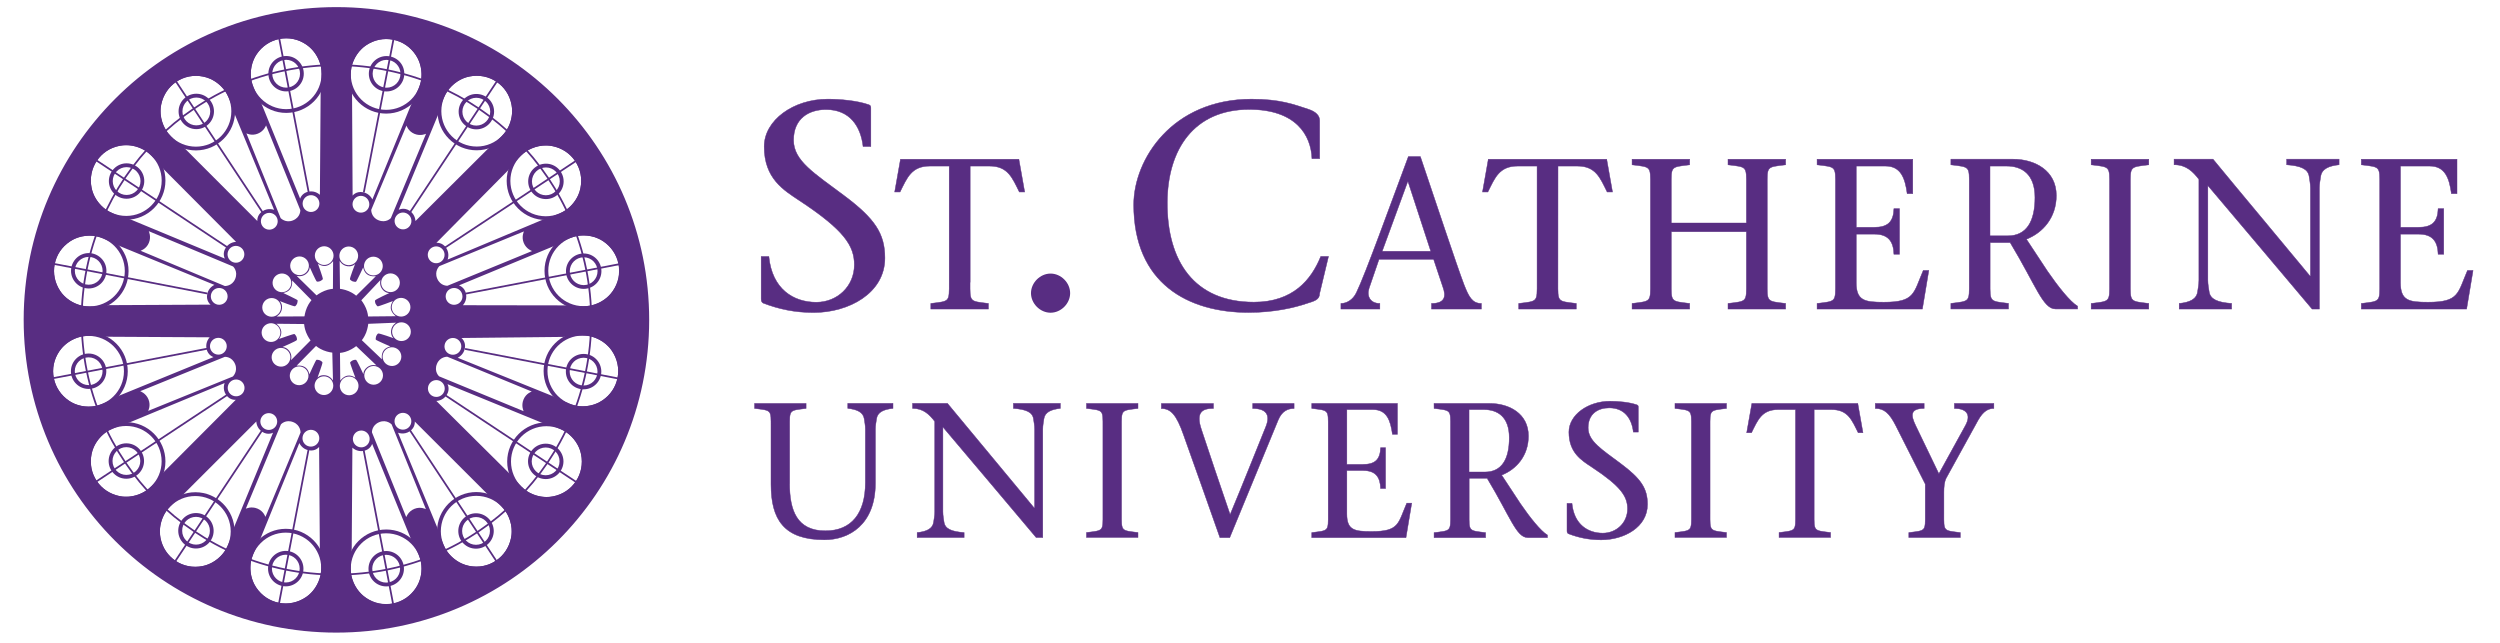<svg width="933" height="240" viewBox="0 0 933 240" fill="none" xmlns="http://www.w3.org/2000/svg">
<g clip-path="url(#clip0_207_217)">
<path d="M322.11 54.733C321.239 47.044 317.055 40.885 308.262 40.885C301.89 40.885 296.156 44.177 296.156 52.312C296.156 60 303.844 64.63 314.846 72.871C326.506 81.558 330.244 87.165 330.244 96.297C330.244 109.381 316.821 116.644 303.632 116.644C296.602 116.644 290.549 115.327 284.835 113.119C284.389 112.906 284.071 112.46 284.071 111.589V95.745H286.938C288.149 107.958 296.177 112.8 304.651 112.8C312.467 112.8 318.839 106.853 318.839 98.825C318.839 91.667 314.995 85.848 298.492 74.952C292.545 71.002 285.196 66.712 285.196 54.712C285.196 44.814 296.198 36.998 308.835 36.998C313.572 36.998 319.837 37.55 324.234 39.08C324.892 39.292 324.998 39.738 324.998 40.29V54.69H322.11V54.733Z" fill="#582D82" stroke="#582D82" stroke-width="0.162"/>
<path d="M362.018 105.345C362.018 112.779 361.699 112.375 368.878 113.246V115.327H347.384V113.246C354.563 112.375 354.244 112.758 354.244 105.345V61.975H347.065C340.12 61.975 338.527 66.372 335.894 71.639H333.897L336.064 59.427H380.241L382.407 71.639H380.411C377.777 66.372 376.184 61.975 369.239 61.975H362.06V105.345H362.018Z" fill="#582D82" stroke="#582D82" stroke-width="0.162"/>
<path d="M392.071 102.096C395.958 102.096 399.377 105.515 399.377 109.402C399.377 113.288 395.958 116.708 392.071 116.708C388.184 116.708 384.765 113.288 384.765 109.402C384.765 105.515 388.184 102.096 392.071 102.096Z" fill="#582D82"/>
<path d="M495.781 95.745L492.489 109.487C492.489 111.908 490.513 112.354 487.434 113.331C483.25 114.754 475.561 116.623 465.982 116.623C443.448 116.623 423.101 105.855 423.101 76.375C423.101 59.448 437.501 36.998 467.087 36.998C477.749 36.998 482.804 38.974 488.198 40.736C491.278 41.734 492.489 43.264 492.489 45.026V59.214H489.621C489.281 50.421 483.674 40.843 466.195 40.843C445.635 40.843 435.738 55.688 435.632 75.483C435.526 97.359 445.529 112.758 467.958 112.758C482.591 112.758 489.388 104.389 492.913 95.703H495.781V95.745Z" fill="#582D82" stroke="#582D82" stroke-width="0.162"/>
<path d="M514.641 96.786L510.966 107.49C509.926 110.612 511.455 113.246 514.959 113.246V115.327H500.432V113.246C502.598 113.246 504.913 111.887 506.188 109.253C509.628 102.223 518.973 76.099 525.6 58.45H530.081C535.519 74.506 543.653 99.101 546.372 106.216C548.134 110.697 549.409 113.246 552.85 113.246V115.327H534.244V113.246C539.278 113.246 539.766 110.612 538.471 107.087L535.03 96.786H514.641ZM533.968 93.77L525.494 67.816H525.345L515.83 93.77H533.968Z" fill="#582D82" stroke="#582D82" stroke-width="0.162"/>
<path d="M581.416 105.345C581.416 112.779 581.097 112.375 588.276 113.246V115.327H566.782V113.246C573.982 112.375 573.642 112.758 573.642 105.345V61.975H566.442C559.497 61.975 557.904 66.372 555.271 71.639H553.274L555.441 59.427H599.618L601.784 71.639H599.788C597.154 66.372 595.561 61.975 588.616 61.975H581.437L581.416 105.345Z" fill="#582D82" stroke="#582D82" stroke-width="0.162"/>
<path d="M623.724 105.345C623.724 112.779 623.405 112.375 630.584 113.246V115.327H609.09V113.246C616.29 112.375 615.95 112.758 615.95 105.345V69.409C615.95 61.975 616.269 62.379 609.09 61.508V59.427H630.584V61.508C623.384 62.379 623.724 61.996 623.724 69.409V83.235H651.759V69.409C651.759 61.975 652.078 62.379 644.899 61.508V59.427H666.393V61.508C659.193 62.379 659.533 61.996 659.533 69.409V105.345C659.533 112.779 659.214 112.375 666.393 113.246V115.327H644.899V113.246C652.099 112.375 651.759 112.758 651.759 105.345V86.485H623.724V105.345Z" fill="#582D82" stroke="#582D82" stroke-width="0.162"/>
<path d="M678.138 113.246C685.317 112.375 684.998 112.758 684.998 105.345V69.409C684.998 61.975 685.317 62.379 678.138 61.508V59.427H713.841V72.276H711.759C710.952 66.372 709.359 61.975 703.604 61.975H692.75V84.828H699.462C704.496 84.828 706.641 82.832 706.811 77.883H708.892V94.896H706.811C706.641 90.181 704.814 87.377 699.462 87.377H692.75V105.43C692.75 112.227 695.873 112.779 703.051 112.779C714.627 112.779 714.074 109.508 717.749 100.949H719.83L717.43 115.327H678.138V113.246Z" fill="#582D82" stroke="#582D82" stroke-width="0.162"/>
<path d="M728.05 59.405H751.285C759.356 59.405 767.427 63.632 767.427 72.977C767.427 81.197 762.393 86.867 756.255 89.267L764.092 101.161C768.085 106.981 772.566 112.588 775.349 114.266V115.306H767.129C762.414 115.306 759.865 106.598 750.202 90.542H742.704V105.324C742.704 112.758 742.386 112.354 749.565 113.225V115.306H728.071V113.225C735.25 112.354 734.931 112.736 734.931 105.324V69.409C734.931 61.975 735.25 62.379 728.071 61.508V59.405H728.05ZM742.662 88.014H749.288C756.234 88.014 759.441 82.747 759.441 73.72C759.441 65.012 754.641 61.975 748.821 61.975H742.662V88.014Z" fill="#582D82" stroke="#582D82" stroke-width="0.162"/>
<path d="M795.058 105.345C795.058 112.779 794.74 112.375 801.919 113.246V115.327H780.425V113.246C787.604 112.375 787.285 112.758 787.285 105.345V69.409C787.285 61.975 787.604 62.379 780.425 61.508V59.427H801.919V61.508C794.74 62.379 795.058 61.996 795.058 69.409V105.345Z" fill="#582D82" stroke="#582D82" stroke-width="0.162"/>
<path d="M862.874 115.327C850.173 100.312 837.005 84.573 823.965 69.239V104.538C823.965 106.216 824.283 107.575 824.453 108.85C824.857 111.717 827.575 112.843 832.842 113.246V115.327H813.281V113.246C817.126 112.843 819.759 111.738 820.142 108.85C820.311 107.575 820.63 106.216 820.63 104.538V66.924C818.4 64.057 815.915 61.487 811.37 61.487V59.405H825.897C837.791 73.869 850.173 88.566 862.088 103.009H862.258V70.195C862.258 68.517 861.94 67.157 861.77 65.883C861.366 63.016 858.648 61.89 853.38 61.487V59.405H872.942V61.487C869.182 61.89 866.464 62.995 866.081 65.883C865.911 67.157 865.593 68.517 865.593 70.195V115.327H862.874Z" fill="#582D82" stroke="#582D82" stroke-width="0.162"/>
<path d="M881.246 113.246C888.425 112.375 888.106 112.758 888.106 105.345V69.409C888.106 61.975 888.425 62.379 881.246 61.508V59.427H916.949V72.276H914.867C914.06 66.372 912.467 61.975 906.712 61.975H895.858V84.828H902.57C907.604 84.828 909.749 82.832 909.919 77.883H912V94.896H909.919C909.749 90.181 907.922 87.377 902.57 87.377H895.858V105.43C895.858 112.227 898.981 112.779 906.159 112.779C917.735 112.779 917.182 109.508 920.857 100.949H922.938L920.538 115.327H881.246V113.246Z" fill="#582D82" stroke="#582D82" stroke-width="0.162"/>
<path d="M294.669 180.446C294.669 190.45 297.388 198.096 308.028 198.096C317.819 198.096 322.959 191.512 322.959 180.085V160.205C322.959 158.697 322.683 157.487 322.535 156.34C322.173 153.77 319.752 152.772 316.396 152.411V150.542H333.26V152.411C329.819 152.772 327.462 153.77 327.122 156.34C326.973 157.487 326.697 158.697 326.697 160.205V180.361C326.697 195.738 316.906 201.451 307.688 201.451C292.46 201.451 287.745 193.742 287.745 180.786V159.504C287.745 152.857 288.021 153.218 281.607 152.432V150.563H300.828V152.432C294.393 153.218 294.69 152.857 294.69 159.504V180.446H294.669Z" fill="#582D82" stroke="#582D82" stroke-width="0.162"/>
<path d="M386.697 200.602C375.335 187.158 363.547 173.076 351.887 159.356V190.959C351.887 192.467 352.163 193.678 352.312 194.825C352.673 197.395 355.094 198.393 359.809 198.754V200.602H342.287V198.754C345.727 198.393 348.085 197.395 348.425 194.825C348.573 193.678 348.85 192.467 348.85 190.959V157.274C346.853 154.704 344.623 152.411 340.566 152.411V150.542H353.586C364.227 163.476 375.313 176.623 385.975 189.579H386.124V160.205C386.124 158.697 385.848 157.487 385.699 156.34C385.338 153.77 382.917 152.772 378.202 152.411V150.542H395.724V152.411C392.368 152.772 389.926 153.77 389.586 156.34C389.437 157.487 389.161 158.697 389.161 160.205V200.602H386.697Z" fill="#582D82" stroke="#582D82" stroke-width="0.162"/>
<path d="M418.556 191.66C418.556 198.308 418.258 197.947 424.694 198.733V200.581H405.473V198.733C411.908 197.947 411.611 198.308 411.611 191.66V159.504C411.611 152.857 411.887 153.218 405.473 152.432V150.563H424.694V152.432C418.258 153.218 418.556 152.857 418.556 159.504V191.66Z" fill="#582D82" stroke="#582D82" stroke-width="0.162"/>
<path d="M452.857 152.432C448.927 152.432 446.06 153.579 448.418 160.439C451.2 168.871 455.342 181.168 459.08 192.043C463.646 181.104 468.021 170.103 472.439 159.165C474.223 154.662 472.375 152.453 467.512 152.453V150.584H482.952V152.453C480.871 152.453 478.513 153.175 477.027 156.743C471.016 171.398 464.942 185.989 458.931 200.644H455.278C450.924 188.283 446.06 174.478 441.706 162.329C439.051 154.683 436.843 152.474 433.423 152.474V150.605H452.857V152.432Z" fill="#582D82" stroke="#582D82" stroke-width="0.162"/>
<path d="M489.557 198.754C495.993 197.968 495.696 198.329 495.696 191.681V159.504C495.696 152.857 495.972 153.218 489.557 152.432V150.563H521.522V162.074H519.653C518.931 156.786 517.508 152.857 512.368 152.857H502.641V173.31H508.651C513.154 173.31 515.087 171.526 515.235 167.087H517.083V182.315H515.235C515.087 178.089 513.451 175.604 508.651 175.604H502.641V191.766C502.641 197.841 505.423 198.35 511.858 198.35C522.223 198.35 521.713 195.42 525.005 187.773H526.853L524.708 200.644H489.557V198.754Z" fill="#582D82" stroke="#582D82" stroke-width="0.162"/>
<path d="M535.179 150.563H555.972C563.193 150.563 570.414 154.343 570.414 162.712C570.414 170.081 565.911 175.158 560.411 177.303L567.419 187.965C570.988 193.189 575.002 198.181 577.508 199.689V200.623H570.138C565.912 200.623 563.639 192.828 554.995 178.471H548.283V191.703C548.283 198.35 548.007 197.989 554.421 198.775V200.623H535.2V198.775C541.635 197.989 541.338 198.35 541.338 191.703V159.504C541.338 152.857 541.635 153.218 535.2 152.432L535.179 150.563ZM548.262 176.156H554.188C560.411 176.156 563.257 171.441 563.257 163.37C563.257 155.575 558.966 152.857 553.742 152.857H548.241V176.156H548.262Z" fill="#582D82" stroke="#582D82" stroke-width="0.162"/>
<path d="M609.558 161.225C608.984 156.212 606.266 152.219 600.552 152.219C596.411 152.219 592.694 154.365 592.694 159.653C592.694 164.665 597.706 167.66 604.843 173.012C612.425 178.662 614.846 182.294 614.846 188.241C614.846 196.736 606.117 201.473 597.558 201.473C592.991 201.473 589.062 200.623 585.324 199.179C585.048 199.03 584.814 198.754 584.814 198.181V187.88H586.662C587.448 195.823 592.673 198.966 598.174 198.966C603.25 198.966 607.391 195.101 607.391 189.897C607.391 185.246 604.885 181.465 594.159 174.393C590.294 171.823 585.515 169.041 585.515 161.246C585.515 154.811 592.673 149.734 600.892 149.734C603.972 149.734 608.05 150.096 610.896 151.094C611.32 151.242 611.405 151.519 611.405 151.88V161.246H609.558V161.225Z" fill="#582D82" stroke="#582D82" stroke-width="0.162"/>
<path d="M638.188 191.66C638.188 198.308 637.89 197.947 644.326 198.733V200.581H625.104V198.733C631.54 197.947 631.243 198.308 631.243 191.66V159.504C631.243 152.857 631.519 153.218 625.104 152.432V150.563H644.326V152.432C637.89 153.218 638.188 152.857 638.188 159.504V191.66Z" fill="#582D82" stroke="#582D82" stroke-width="0.162"/>
<path d="M677.034 191.66C677.034 198.308 676.736 197.947 683.172 198.733V200.581H663.95V198.733C670.386 197.947 670.088 198.308 670.088 191.66V152.857H663.653C657.43 152.857 656.007 156.786 653.65 161.501H651.865L653.798 150.563H693.324L695.257 161.501H693.473C691.115 156.786 689.692 152.857 683.469 152.857H677.034V191.66Z" fill="#582D82" stroke="#582D82" stroke-width="0.162"/>
<path d="M712.375 198.754C718.811 197.968 718.513 198.329 718.513 191.681V180.658L707.512 158.867C705.154 154.216 703.158 152.432 699.865 152.432V150.563H718.089V152.432C712.651 152.432 713.161 155.15 714.945 158.867L723.589 176.814L733.465 158.867C735.887 154.513 733.614 152.432 729.388 152.432V150.563H744.106V152.432C742.11 152.432 740.177 153.366 738.244 156.786L726.308 178.45C725.586 179.873 725.458 181.89 725.458 183.674V191.681C725.458 198.329 725.161 197.968 731.596 198.754V200.602H712.375V198.754Z" fill="#582D82" stroke="#582D82" stroke-width="0.162"/>
<path d="M125.65 2.655C61.189 2.591 8.878 54.818 8.835 119.278C8.793 183.738 60.998 236.05 125.458 236.092C189.919 236.134 242.23 183.929 242.273 119.469C242.336 54.988 190.11 2.697 125.65 2.655ZM95.724 20.304C97.848 17.161 100.927 15.186 104.283 14.527C107.766 13.869 111.165 14.485 114.435 16.715C117.897 19.073 119.384 22.98 119.788 25.019C120.319 27.802 119.66 34.662 119.66 34.662L119.384 72.722C119.384 72.722 117.727 71.023 115.179 71.511C112.588 72 112.014 74.145 112.014 74.145L97.657 38.867C97.657 38.867 94.45 33.239 93.812 29.989C93.536 28.715 93.069 24.212 95.724 20.304ZM118.641 98.421C118.641 98.421 119.936 99.419 121.465 99.249C123.143 99.058 124.311 97.444 124.311 97.444L124.248 107.788C124.248 107.788 122.804 107.851 121.104 108.552C119.405 109.232 118.131 110.23 118.131 110.23L110.697 102.945C110.697 102.945 112.566 103.519 114.159 102.287C115.752 101.055 115.582 99.674 115.582 99.674C115.582 99.674 117.897 104.92 118.237 105.069C118.534 105.196 119.235 105.027 119.448 104.942C119.66 104.857 120.382 104.411 120.488 104.156C120.637 103.901 118.641 98.421 118.641 98.421ZM120.34 135.228C120.212 134.931 119.596 134.57 119.384 134.464C119.172 134.379 118.343 134.188 118.088 134.294C117.834 134.4 115.455 139.71 115.455 139.71C115.455 139.71 115.221 138.074 114.011 137.161C112.673 136.142 110.697 136.481 110.697 136.481L117.94 129.111C117.94 129.111 119.023 130.067 120.722 130.747C122.421 131.448 124.014 131.596 124.014 131.596L124.269 142.004C124.269 142.004 123.334 140.283 121.338 140.05C119.342 139.816 118.492 140.942 118.492 140.942C118.492 140.942 120.488 135.589 120.34 135.228ZM107.979 130.98C106.747 129.388 105.366 129.536 105.366 129.536C105.366 129.536 110.634 127.264 110.782 126.903C110.91 126.605 110.74 125.904 110.655 125.692C110.57 125.48 110.124 124.757 109.869 124.651C109.614 124.545 104.134 126.499 104.134 126.499C104.134 126.499 105.133 125.204 104.963 123.696C104.772 122.018 103.158 120.828 103.158 120.828L113.501 120.934C113.501 120.934 113.565 122.379 114.244 124.078C114.924 125.777 115.901 127.051 115.901 127.051L108.573 134.442C108.616 134.442 109.189 132.573 107.979 130.98ZM99.844 120.871C101.628 120.149 103.667 121.041 104.389 122.825C105.111 124.609 104.219 126.648 102.435 127.37C100.651 128.092 98.612 127.2 97.89 125.416C97.168 123.611 98.039 121.593 99.844 120.871ZM98.166 113.352C98.931 111.568 100.97 110.761 102.754 111.504C104.538 112.269 105.345 114.329 104.581 116.092C103.816 117.855 101.756 118.683 99.993 117.919C98.209 117.175 97.402 115.115 98.166 113.352ZM114.542 114.796C113.819 116.474 113.628 118.067 113.628 118.067L103.221 118.131C103.221 118.131 104.963 117.218 105.218 115.221C105.473 113.225 104.389 112.354 104.389 112.354C104.389 112.354 109.72 114.457 110.081 114.308C110.4 114.181 110.761 113.586 110.867 113.352C110.952 113.14 111.143 112.311 111.058 112.057C110.952 111.802 105.685 109.338 105.685 109.338C105.685 109.338 107.32 109.126 108.255 107.936C109.296 106.619 108.998 104.644 108.998 104.644L116.241 112.014C116.241 112.057 115.264 113.119 114.542 114.796ZM108.552 100.503C107.83 98.719 108.701 96.68 110.485 95.957C112.269 95.235 114.308 96.106 115.03 97.89C115.752 99.674 114.881 101.713 113.097 102.435C111.313 103.157 109.274 102.308 108.552 100.503ZM108.425 106.938C107.66 108.722 105.621 109.529 103.837 108.765C102.053 108 101.246 105.94 102.011 104.177C102.775 102.414 104.835 101.586 106.598 102.35C108.361 103.115 109.189 105.154 108.425 106.938ZM102.244 85.189C100.8 86.145 98.846 85.763 97.89 84.319C96.934 82.874 97.317 80.92 98.761 79.965C100.205 79.009 102.159 79.391 103.115 80.835C104.071 82.28 103.688 84.234 102.244 85.189ZM97.699 155.575C98.655 154.131 100.609 153.749 102.053 154.704C103.497 155.66 103.88 157.614 102.924 159.058C101.968 160.503 100.014 160.885 98.57 159.929C97.126 158.952 96.722 157.019 97.699 155.575ZM101.628 134.634C100.906 132.828 101.798 130.811 103.582 130.088C105.388 129.366 107.405 130.258 108.127 132.042C108.828 133.827 107.958 135.865 106.173 136.588C104.389 137.288 102.35 136.418 101.628 134.634ZM108.404 138.924C109.126 137.14 111.165 136.269 112.949 137.012C114.733 137.734 115.604 139.773 114.86 141.579C114.138 143.363 112.099 144.234 110.294 143.49C108.531 142.747 107.681 140.708 108.404 138.924ZM112.949 162.945C113.267 161.246 114.924 160.142 116.623 160.46C118.322 160.779 119.427 162.435 119.108 164.134C118.768 165.834 117.133 166.938 115.434 166.619C113.713 166.301 112.609 164.644 112.949 162.945ZM112.991 76.566C112.673 74.867 113.777 73.232 115.476 72.892C117.175 72.573 118.832 73.678 119.15 75.377C119.469 77.076 118.365 78.712 116.665 79.051C114.945 79.391 113.31 78.266 112.991 76.566ZM96.234 49.869C98.591 48.913 99.292 46.789 99.292 46.789L112.078 78.414C112.078 78.414 112.227 81.09 109.317 82.258C106.577 83.363 104.729 81.388 104.729 81.388L91.965 49.763C91.965 49.763 93.897 50.825 96.234 49.869ZM60.149 39.165C60.892 35.448 62.952 32.411 65.798 30.52C68.75 28.566 72.127 27.823 76.014 28.609C80.135 29.437 83.023 32.453 84.17 34.195C85.742 36.552 87.802 43.136 87.802 43.136L102.308 78.329C102.308 78.329 100.12 77.395 97.954 78.839C95.745 80.304 96.043 82.492 96.043 82.492L69.112 55.54C69.112 55.54 63.972 51.611 62.124 48.849C61.423 47.766 59.214 43.795 60.149 39.165ZM55.412 149.055C54.457 146.697 52.312 145.996 52.312 145.996L83.915 133.168C83.915 133.168 86.591 133.019 87.759 135.929C88.864 138.669 86.888 140.517 86.888 140.517L55.285 153.345C55.306 153.345 56.368 151.412 55.412 149.055ZM55.519 86.272L86.973 99.441C86.973 99.441 88.97 101.204 87.759 104.113C86.634 106.832 83.915 106.747 83.915 106.747L52.46 93.579C52.46 93.579 54.584 92.963 55.561 90.626C56.538 88.29 55.519 86.272 55.519 86.272ZM85.444 93.154C86.421 91.71 88.354 91.327 89.798 92.304C91.243 93.26 91.625 95.214 90.648 96.658C89.671 98.103 87.738 98.485 86.294 97.508C84.871 96.552 84.489 94.598 85.444 93.154ZM82.407 107.533C84.106 107.873 85.211 109.508 84.892 111.207C84.552 112.906 82.917 114.011 81.218 113.692C79.519 113.352 78.414 111.717 78.733 110.018C79.051 108.297 80.708 107.193 82.407 107.533ZM80.899 126.138C82.598 125.798 84.234 126.924 84.573 128.623C84.892 130.322 83.788 131.979 82.088 132.297C80.389 132.616 78.754 131.511 78.414 129.812C78.096 128.092 79.2 126.457 80.899 126.138ZM86.379 142.152C87.823 141.196 89.756 141.579 90.733 143.023C91.689 144.467 91.306 146.421 89.862 147.377C88.418 148.333 86.464 147.95 85.508 146.506C84.552 145.062 84.934 143.108 86.379 142.152ZM36.106 60.042C38.081 57.09 40.906 55.136 44.814 54.372C48.934 53.565 52.758 55.264 54.478 56.411C56.814 57.982 61.232 63.292 61.232 63.292L88.099 90.266C88.099 90.266 85.72 90.244 84.276 92.411C82.811 94.598 83.915 96.51 83.915 96.51L48.722 81.897C48.722 81.897 42.457 80.219 39.717 78.372C38.634 77.65 35.087 74.825 34.195 70.173C33.451 66.457 34.195 62.889 36.106 60.042ZM20.389 98.634C21.069 95.15 22.917 92.241 26.209 90.032C29.692 87.695 33.876 87.759 35.915 88.163C38.697 88.715 44.814 91.88 44.814 91.88L80.028 106.322C80.028 106.322 77.82 107.235 77.331 109.784C76.821 112.375 78.584 113.692 78.584 113.692L40.503 113.883C40.503 113.883 34.089 114.775 30.839 114.138C29.565 113.883 25.189 112.651 22.556 108.743C20.432 105.579 19.731 101.989 20.389 98.634ZM25.848 149.628C22.704 147.504 20.708 144.425 20.071 141.069C19.391 137.586 20.028 134.209 22.258 130.917C24.616 127.455 28.524 125.947 30.563 125.565C33.345 125.034 40.205 125.671 40.205 125.671L78.266 125.883C78.266 125.883 76.566 127.54 77.055 130.088C77.565 132.68 79.689 133.253 79.689 133.253L44.432 147.674C44.432 147.674 38.803 150.903 35.554 151.519C34.28 151.795 29.756 152.283 25.848 149.628ZM54.435 183.165C53.352 183.887 49.38 186.096 44.75 185.161C41.034 184.418 37.996 182.357 36.106 179.533C34.131 176.581 33.409 173.225 34.173 169.317C35.002 165.218 38.018 162.308 39.738 161.161C42.096 159.589 48.658 157.529 48.658 157.529L83.83 142.959C83.83 142.959 82.896 145.147 84.34 147.313C85.805 149.501 87.993 149.204 87.993 149.204L61.104 176.177C61.126 176.177 57.196 181.338 54.435 183.165ZM83.873 205.699C83.15 206.782 80.326 210.329 75.696 211.242C71.979 211.986 68.389 211.242 65.543 209.331C62.591 207.356 60.616 204.531 59.851 200.644C59.044 196.524 60.722 192.701 61.869 190.981C63.441 188.623 68.729 184.205 68.729 184.205L95.66 157.296C95.66 157.296 95.639 159.674 97.805 161.119C100.014 162.584 101.904 161.48 101.904 161.48L87.377 196.694C87.377 196.694 85.72 202.959 83.873 205.699ZM104.835 158.379C104.835 158.379 106.598 156.361 109.508 157.572C112.248 158.697 112.163 161.416 112.163 161.416L99.058 192.913C99.058 192.913 98.421 190.789 96.085 189.812C93.749 188.835 91.731 189.855 91.731 189.855L104.835 158.379ZM119.66 214.513C119.405 215.788 118.195 220.163 114.265 222.796C111.122 224.92 107.533 225.621 104.177 224.984C100.694 224.304 97.784 222.457 95.554 219.186C93.196 215.703 93.281 211.519 93.664 209.501C94.195 206.719 97.359 200.602 97.359 200.602L111.717 165.345C111.717 165.345 112.63 167.554 115.179 168.042C117.77 168.552 119.087 166.789 119.087 166.789L119.363 204.871C119.384 204.85 120.276 211.264 119.66 214.513ZM124.12 145.253C123.398 147.037 121.359 147.908 119.575 147.165C117.791 146.442 116.92 144.404 117.664 142.619C118.386 140.835 120.446 139.965 122.23 140.708C123.993 141.43 124.842 143.469 124.12 145.253ZM122.294 98.634C120.51 99.356 118.471 98.485 117.749 96.701C117.027 94.917 117.897 92.878 119.681 92.156C121.465 91.434 123.504 92.304 124.227 94.088C124.949 95.873 124.099 97.912 122.294 98.634ZM225.027 89.968C228.17 92.071 230.188 95.15 230.846 98.506C231.526 101.989 230.931 105.366 228.701 108.658C226.365 112.142 222.457 113.65 220.439 114.053C217.657 114.605 210.796 113.968 210.796 113.968L172.736 113.904C172.736 113.904 174.435 112.248 173.926 109.678C173.416 107.087 171.271 106.513 171.271 106.513L206.464 91.943C206.464 91.943 212.071 88.694 215.32 88.057C216.595 87.844 221.097 87.335 225.027 89.968ZM195.419 153.451L163.88 140.453C163.88 140.453 161.862 138.69 163.073 135.802C164.198 133.062 166.917 133.126 166.917 133.126L198.457 146.124C198.457 146.124 196.333 146.761 195.377 149.097C194.4 151.455 195.419 153.451 195.419 153.451ZM195.462 90.648C196.418 92.984 198.563 93.685 198.563 93.685L167.002 106.641C167.002 106.641 164.326 106.811 163.136 103.901C162.011 101.161 163.986 99.313 163.986 99.313L195.526 86.358C195.547 86.379 194.506 88.311 195.462 90.648ZM164.538 97.699C163.094 98.676 161.161 98.294 160.184 96.85C159.207 95.405 159.589 93.472 161.034 92.496C162.478 91.519 164.411 91.901 165.388 93.345C166.343 94.789 165.961 96.743 164.538 97.699ZM160.227 143.257C161.182 141.812 163.136 141.409 164.581 142.386C166.025 143.342 166.407 145.296 165.451 146.74C164.496 148.184 162.542 148.566 161.097 147.611C159.674 146.655 159.271 144.701 160.227 143.257ZM168.425 132.34C166.726 132.021 165.6 130.386 165.94 128.687C166.258 126.988 167.894 125.862 169.614 126.181C171.313 126.499 172.439 128.156 172.099 129.855C171.781 131.554 170.124 132.658 168.425 132.34ZM170.06 113.692C168.361 114.032 166.704 112.927 166.386 111.228C166.046 109.529 167.15 107.873 168.85 107.533C170.549 107.193 172.205 108.297 172.524 109.996C172.885 111.717 171.781 113.373 170.06 113.692ZM196.29 56.538C197.373 55.816 201.324 53.586 205.954 54.499C209.692 55.221 212.729 57.26 214.619 60.106C216.595 63.037 217.359 66.414 216.595 70.301C215.788 74.421 212.793 77.331 211.073 78.478C208.736 80.049 202.152 82.152 202.152 82.152L167.044 96.871C167.044 96.871 167.958 94.683 166.513 92.517C165.048 90.329 162.86 90.626 162.86 90.626L189.642 63.547C189.642 63.568 193.55 58.386 196.29 56.538ZM166.896 34.11C167.618 33.026 170.442 29.48 175.094 28.566C178.811 27.823 182.4 28.588 185.246 30.478C188.198 32.453 190.152 35.278 190.917 39.186C191.724 43.285 190.046 47.129 188.878 48.849C187.306 51.207 182.018 55.603 182.018 55.603L155.044 82.492C155.044 82.492 155.065 80.113 152.899 78.669C150.711 77.204 148.8 78.308 148.8 78.308L163.37 43.115C163.37 43.115 165.048 36.849 166.896 34.11ZM132.637 140.963C132.637 140.963 131.32 139.986 129.812 140.177C128.156 140.389 126.988 142.046 126.988 142.046L126.881 131.703C126.881 131.703 128.326 131.618 130.004 130.896C131.703 130.173 132.934 129.175 132.934 129.175L140.474 136.354C140.474 136.354 138.584 135.802 137.012 137.055C135.441 138.308 135.632 139.688 135.632 139.688C135.632 139.688 133.253 134.464 132.892 134.315C132.573 134.188 131.894 134.379 131.681 134.464C131.469 134.549 130.768 135.016 130.662 135.271C130.556 135.526 132.637 140.963 132.637 140.963ZM136.12 97.933C136.864 96.149 138.924 95.32 140.708 96.064C142.492 96.807 143.32 98.867 142.577 100.651C141.834 102.435 139.773 103.264 137.989 102.52C136.205 101.756 135.356 99.717 136.12 97.933ZM134.103 79.306C132.404 78.966 131.299 77.331 131.618 75.632C131.958 73.933 133.593 72.828 135.292 73.147C136.991 73.487 138.096 75.122 137.777 76.821C137.458 78.52 135.802 79.625 134.103 79.306ZM140.241 126.754C140.347 127.009 145.699 129.303 145.699 129.303C145.699 129.303 144.085 129.557 143.172 130.789C142.173 132.149 142.534 134.103 142.534 134.103L135.037 126.966C135.037 126.966 135.972 125.862 136.63 124.163C137.288 122.442 137.437 120.85 137.437 120.85L147.844 120.425C147.844 120.425 146.145 121.402 145.954 123.398C145.763 125.395 146.888 126.223 146.888 126.223C146.888 126.223 141.494 124.29 141.133 124.46C140.835 124.588 140.474 125.225 140.389 125.437C140.304 125.671 140.134 126.499 140.241 126.754ZM146.57 122.527C147.271 120.722 149.288 119.83 151.094 120.531C152.899 121.232 153.77 123.25 153.09 125.055C152.389 126.86 150.372 127.731 148.566 127.051C146.761 126.35 145.869 124.333 146.57 122.527ZM151.051 117.876C149.267 118.619 147.228 117.791 146.464 116.028C145.72 114.244 146.549 112.205 148.311 111.441C150.096 110.697 152.134 111.526 152.899 113.288C153.642 115.073 152.814 117.133 151.051 117.876ZM147.101 108.743C145.317 109.508 143.278 108.658 142.513 106.896C141.77 105.111 142.598 103.073 144.361 102.308C146.145 101.543 148.184 102.393 148.949 104.156C149.692 105.94 148.864 108 147.101 108.743ZM141.982 104.496C141.982 104.496 141.43 106.386 142.683 107.957C143.936 109.529 145.338 109.338 145.338 109.338C145.338 109.338 140.135 111.738 139.986 112.099C139.858 112.418 140.05 113.097 140.135 113.31C140.219 113.522 140.687 114.223 140.942 114.329C141.196 114.435 146.634 112.354 146.634 112.354C146.634 112.354 145.657 113.671 145.848 115.179C146.081 116.835 147.717 118.004 147.717 118.004L137.373 118.11C137.373 118.11 137.288 116.665 136.566 114.988C135.844 113.288 134.846 112.057 134.846 112.057L141.982 104.496ZM137.904 163.221C138.223 164.92 137.119 166.556 135.419 166.896C133.72 167.214 132.064 166.11 131.745 164.411C131.427 162.711 132.531 161.055 134.23 160.736C135.929 160.396 137.586 161.522 137.904 163.221ZM136.227 141.451C135.483 139.667 136.311 137.607 138.074 136.864C139.858 136.12 141.897 136.949 142.662 138.733C143.405 140.517 142.577 142.556 140.793 143.299C139.03 144.064 136.97 143.214 136.227 141.451ZM143.023 131.83C143.724 130.025 145.742 129.133 147.547 129.834C149.352 130.534 150.244 132.552 149.543 134.357C148.842 136.163 146.825 137.055 145.019 136.354C143.214 135.653 142.322 133.635 143.023 131.83ZM148.63 154.598C150.074 153.642 152.028 154.025 152.984 155.469C153.94 156.913 153.558 158.867 152.113 159.823C150.669 160.779 148.715 160.396 147.759 158.952C146.804 157.508 147.186 155.554 148.63 154.598ZM153.005 84.212C152.05 85.657 150.096 86.039 148.651 85.062C147.207 84.085 146.825 82.152 147.802 80.708C148.757 79.264 150.711 78.881 152.156 79.858C153.6 80.835 153.982 82.768 153.005 84.212ZM145.869 81.388C145.869 81.388 144.106 83.384 141.196 82.173C138.457 81.048 138.542 78.329 138.542 78.329L151.688 46.853C151.688 46.853 152.326 48.977 154.662 49.954C156.998 50.931 159.016 49.911 159.016 49.911L145.869 81.388ZM131.129 25.253C131.384 23.979 132.616 19.604 136.524 16.97C139.667 14.846 143.257 14.145 146.612 14.803C150.096 15.483 153.005 17.331 155.214 20.623C157.55 24.106 157.487 28.29 157.083 30.308C156.531 33.09 153.366 39.207 153.366 39.207L138.966 74.442C138.966 74.442 138.053 72.234 135.504 71.745C132.913 71.235 131.596 72.998 131.596 72.998L131.384 34.917C131.384 34.917 130.492 28.503 131.129 25.253ZM126.924 94.131C127.667 92.347 129.727 91.519 131.511 92.262C133.296 93.005 134.124 95.066 133.381 96.828C132.637 98.612 130.577 99.441 128.793 98.697C127.009 97.975 126.181 95.915 126.924 94.131ZM129.664 99.356C131.66 99.611 132.531 98.506 132.531 98.506C132.531 98.506 130.45 103.858 130.598 104.219C130.726 104.538 131.342 104.899 131.554 104.984C131.766 105.069 132.595 105.26 132.85 105.154C133.104 105.048 135.547 99.781 135.547 99.781C135.547 99.781 135.759 101.416 136.97 102.35C138.287 103.391 140.283 103.073 140.283 103.073L132.934 110.357C132.934 110.357 131.873 109.402 130.173 108.68C128.496 107.957 126.881 107.788 126.881 107.788L126.754 97.38C126.733 97.359 127.667 99.101 129.664 99.356ZM127.094 145.381C126.35 143.596 127.179 141.558 128.942 140.793C130.726 140.05 132.765 140.878 133.529 142.641C134.273 144.425 133.444 146.485 131.66 147.228C129.897 147.993 127.837 147.165 127.094 145.381ZM155.193 219.483C153.069 222.627 149.989 224.623 146.634 225.26C143.15 225.919 139.773 225.303 136.481 223.073C133.019 220.715 131.511 216.807 131.129 214.768C130.598 211.986 131.257 205.126 131.257 205.126L131.511 167.065C131.511 167.065 133.168 168.765 135.717 168.276C138.308 167.766 138.881 165.642 138.881 165.642L153.26 200.899C153.26 200.899 156.488 206.527 157.104 209.777C157.359 211.051 157.848 215.575 155.193 219.483ZM154.662 189.897C152.304 190.853 151.604 192.998 151.604 192.998L138.818 161.373C138.818 161.373 138.669 158.697 141.579 157.529C144.319 156.425 146.166 158.4 146.166 158.4L158.952 190.025C158.952 190.025 156.998 188.963 154.662 189.897ZM190.747 200.602C190.004 204.34 187.943 207.356 185.097 209.246C182.145 211.221 178.789 211.943 174.881 211.157C170.761 210.329 167.873 207.313 166.726 205.593C165.154 203.235 163.094 196.651 163.094 196.651L148.545 161.48C148.545 161.48 150.733 162.414 152.899 160.97C155.108 159.504 154.789 157.317 154.789 157.317L181.742 184.227C181.742 184.227 186.903 188.156 188.729 190.917C189.494 192 191.681 195.972 190.747 200.602ZM214.981 179.575C213.027 182.527 210.202 184.503 206.315 185.288C202.216 186.117 198.372 184.439 196.651 183.292C194.294 181.72 189.855 176.453 189.855 176.453L162.839 149.628C162.839 149.628 165.218 149.65 166.662 147.462C168.127 145.253 167.002 143.363 167.002 143.363L202.258 157.784C202.258 157.784 208.524 159.419 211.285 161.246C212.368 161.968 215.936 164.772 216.85 169.402C217.614 173.14 216.871 176.729 214.981 179.575ZM230.485 140.899C229.827 144.382 227.979 147.292 224.708 149.522C221.246 151.88 217.062 151.837 215.023 151.434C212.241 150.903 206.103 147.759 206.103 147.759L170.804 133.508C170.804 133.508 172.991 132.595 173.48 130.046C173.968 127.455 172.205 126.138 172.205 126.138L210.287 125.734C210.287 125.734 216.701 124.8 219.95 125.437C221.225 125.671 225.6 126.881 228.255 130.789C230.421 133.954 231.122 137.543 230.485 140.899Z" fill="#582D82"/>
<path d="M73.126 28.311C80.432 28.311 86.358 34.237 86.336 41.543C86.336 48.828 80.411 54.733 73.126 54.733C73.126 54.733 73.126 54.733 73.104 54.733C65.798 54.733 59.894 48.807 59.894 41.522C59.936 34.216 65.841 28.311 73.126 28.311ZM73.147 26.889C65.076 26.889 58.513 33.451 58.492 41.501C58.492 45.409 60 49.083 62.761 51.844C65.522 54.605 69.197 56.135 73.104 56.135C81.175 56.135 87.738 49.572 87.738 41.522C87.738 37.614 86.23 33.94 83.469 31.179C80.729 28.418 77.055 26.889 73.147 26.889Z" fill="#582D82"/>
<path d="M106.811 14.315C114.117 14.315 120.021 20.241 120.021 27.526C120.021 34.811 114.096 40.736 106.811 40.736C99.526 40.736 93.6 34.811 93.6 27.526C93.621 20.22 99.526 14.315 106.811 14.315ZM106.832 12.892C98.761 12.892 92.198 19.455 92.198 27.504C92.198 35.575 98.761 42.138 106.811 42.138C114.881 42.138 121.444 35.575 121.465 27.526C121.465 19.476 114.903 12.892 106.832 12.892Z" fill="#582D82"/>
<path d="M177.919 28.269C185.225 28.269 191.129 34.195 191.129 41.48C191.129 48.765 185.204 54.69 177.919 54.69C170.612 54.69 164.708 48.765 164.708 41.48C164.708 34.173 170.612 28.269 177.919 28.269ZM177.919 26.846C169.848 26.846 163.285 33.409 163.264 41.458C163.264 45.366 164.772 49.041 167.533 51.802C170.294 54.563 173.968 56.092 177.876 56.092C185.947 56.092 192.51 49.529 192.51 41.48C192.552 33.43 185.989 26.867 177.919 26.846Z" fill="#582D82"/>
<path d="M144.127 14.57C151.434 14.57 157.338 20.495 157.338 27.78C157.338 35.065 151.412 40.991 144.127 40.991C136.821 40.991 130.917 35.065 130.917 27.759C130.917 20.474 136.821 14.57 144.127 14.57ZM144.127 13.147C136.057 13.147 129.494 19.71 129.494 27.759C129.494 31.667 131.002 35.342 133.763 38.103C136.524 40.864 140.198 42.393 144.106 42.393C152.177 42.393 158.74 35.83 158.74 27.78C158.761 19.731 152.198 13.168 144.127 13.147Z" fill="#582D82"/>
<path d="M72.892 185.119C72.913 185.119 72.913 185.119 72.892 185.119C80.198 185.119 86.103 191.044 86.103 198.329C86.103 205.614 80.177 211.54 72.892 211.54C65.607 211.54 59.681 205.614 59.681 198.308C59.703 191.023 65.607 185.119 72.892 185.119ZM72.913 183.696C64.843 183.696 58.28 190.258 58.28 198.308C58.28 206.379 64.843 212.942 72.892 212.963C80.963 212.963 87.526 206.4 87.547 198.35C87.547 190.28 80.984 183.696 72.913 183.696Z" fill="#582D82"/>
<path d="M106.662 198.775C106.683 198.775 106.683 198.775 106.662 198.775C113.968 198.775 119.873 204.701 119.873 212.007C119.873 219.292 113.947 225.218 106.662 225.218C99.377 225.218 93.451 219.292 93.451 211.986C93.473 204.68 99.377 198.775 106.662 198.775ZM106.683 197.352C98.612 197.352 92.05 203.915 92.05 211.965C92.05 215.873 93.558 219.547 96.319 222.308C99.08 225.069 102.754 226.598 106.662 226.598C114.733 226.598 121.296 220.035 121.296 211.986C121.317 203.936 114.754 197.352 106.683 197.352Z" fill="#582D82"/>
<path d="M177.749 185.055C185.055 185.055 190.959 190.981 190.959 198.265C190.959 205.55 185.034 211.455 177.749 211.455C177.749 211.455 177.749 211.455 177.727 211.455C170.421 211.455 164.517 205.529 164.517 198.244C164.538 190.959 170.464 185.055 177.749 185.055ZM177.77 183.632C169.699 183.632 163.136 190.195 163.115 198.244C163.115 202.152 164.623 205.827 167.384 208.588C170.145 211.349 173.819 212.878 177.727 212.878C185.798 212.878 192.361 206.315 192.361 198.265C192.382 190.216 185.819 183.653 177.77 183.632Z" fill="#582D82"/>
<path d="M144.106 199.03C151.412 199.03 157.317 204.956 157.317 212.241C157.317 219.526 151.391 225.43 144.106 225.43C144.106 225.43 144.106 225.43 144.085 225.43C136.779 225.43 130.874 219.504 130.896 212.219C130.917 204.934 136.821 199.03 144.106 199.03ZM144.127 197.607C136.057 197.607 129.494 204.17 129.494 212.219C129.494 216.127 131.002 219.802 133.763 222.563C136.524 225.324 140.198 226.853 144.106 226.853C152.177 226.853 158.74 220.29 158.74 212.241C158.74 208.333 157.232 204.658 154.471 201.897C151.71 199.136 148.035 197.607 144.127 197.607Z" fill="#582D82"/>
<path d="M47.108 158.973C54.414 158.973 60.319 164.899 60.319 172.184C60.319 179.469 54.393 185.395 47.108 185.395C39.802 185.395 33.897 179.469 33.919 172.163C33.897 164.878 39.802 158.973 47.108 158.973ZM47.108 157.55C39.037 157.55 32.474 164.113 32.474 172.163C32.474 180.234 39.037 186.796 47.087 186.818C55.157 186.818 61.72 180.255 61.742 172.205C61.742 164.113 55.179 157.55 47.108 157.55Z" fill="#582D82"/>
<path d="M33.048 125.352C40.354 125.352 46.258 131.278 46.258 138.563C46.258 145.848 40.333 151.752 33.048 151.752C25.742 151.752 19.837 145.827 19.837 138.542C19.837 131.278 25.763 125.352 33.048 125.352ZM33.069 123.929C24.998 123.929 18.435 130.492 18.435 138.563C18.435 146.634 24.998 153.196 33.048 153.196C41.119 153.196 47.681 146.634 47.681 138.584C47.681 134.676 46.173 131.002 43.412 128.241C40.651 125.458 36.977 123.95 33.069 123.929Z" fill="#582D82"/>
<path d="M47.129 54.181C54.435 54.181 60.34 60.106 60.34 67.391C60.34 74.676 54.414 80.581 47.129 80.581C47.129 80.581 47.129 80.581 47.108 80.581C39.802 80.581 33.897 74.655 33.897 67.37C33.919 60.106 39.823 54.181 47.129 54.181ZM47.129 52.758C39.058 52.758 32.496 59.32 32.496 67.37C32.496 71.278 34.004 74.952 36.765 77.713C39.526 80.474 43.2 82.004 47.108 82.004C55.179 82.004 61.742 75.441 61.742 67.391C61.742 63.483 60.234 59.809 57.473 57.048C54.712 54.287 51.037 52.779 47.129 52.758Z" fill="#582D82"/>
<path d="M33.366 87.95C40.673 87.95 46.577 93.876 46.577 101.161C46.577 108.446 40.651 114.35 33.366 114.35C26.06 114.35 20.156 108.425 20.177 101.14C20.156 93.855 26.081 87.95 33.366 87.95ZM33.366 86.527C25.296 86.527 18.733 93.09 18.733 101.14C18.733 105.048 20.241 108.722 23.002 111.483C25.763 114.244 29.437 115.773 33.345 115.773C41.416 115.773 47.979 109.211 47.979 101.161C48 93.112 41.437 86.527 33.366 86.527Z" fill="#582D82"/>
<path d="M203.915 159.058C211.221 159.058 217.126 164.984 217.126 172.269C217.126 179.554 211.2 185.48 203.915 185.48C196.609 185.48 190.704 179.554 190.704 172.248C190.704 164.963 196.63 159.058 203.915 159.058ZM203.936 157.635C195.865 157.635 189.303 164.198 189.281 172.248C189.281 180.319 195.844 186.881 203.894 186.903C211.965 186.903 218.527 180.34 218.527 172.269C218.527 168.361 217.019 164.687 214.258 161.926C211.519 159.165 207.844 157.635 203.936 157.635Z" fill="#582D82"/>
<path d="M217.508 125.225C224.814 125.225 230.719 131.15 230.719 138.435C230.719 145.72 224.793 151.625 217.508 151.625C210.202 151.625 204.297 145.699 204.319 138.414C204.297 131.129 210.223 125.225 217.508 125.225ZM217.508 123.802C209.437 123.802 202.874 130.365 202.874 138.435C202.874 146.506 209.416 153.069 217.487 153.069C225.558 153.069 232.12 146.506 232.12 138.457C232.12 134.549 230.612 130.874 227.851 128.113C225.09 125.331 221.416 123.802 217.508 123.802Z" fill="#582D82"/>
<path d="M203.703 54.287C211.009 54.287 216.913 60.212 216.913 67.519C216.913 74.803 210.988 80.708 203.703 80.708C203.703 80.708 203.703 80.708 203.681 80.708C196.375 80.708 190.471 74.782 190.471 67.497C190.492 60.191 196.418 54.287 203.703 54.287ZM203.724 52.864C195.653 52.864 189.09 59.426 189.09 67.476C189.09 71.384 190.598 75.058 193.359 77.82C196.12 80.581 199.795 82.11 203.703 82.11C211.773 82.11 218.336 75.547 218.336 67.497C218.336 59.448 211.773 52.864 203.724 52.864Z" fill="#582D82"/>
<path d="M217.826 87.865C225.133 87.865 231.037 93.791 231.037 101.076C231.037 108.361 225.111 114.265 217.826 114.265C217.826 114.265 217.827 114.265 217.805 114.265C210.499 114.265 204.595 108.34 204.616 101.055C204.637 93.77 210.542 87.865 217.826 87.865ZM217.848 86.442C209.777 86.442 203.214 93.005 203.214 101.055C203.214 104.963 204.722 108.637 207.483 111.398C210.244 114.159 213.919 115.688 217.826 115.688C225.897 115.688 232.46 109.126 232.481 101.076C232.46 93.005 225.919 86.442 217.848 86.442Z" fill="#582D82"/>
<path d="M73.274 36.404C76.142 36.404 78.457 38.719 78.457 41.586C78.457 44.453 76.142 46.789 73.274 46.789C70.407 46.789 68.071 44.453 68.092 41.586C68.071 38.719 70.386 36.404 73.274 36.404ZM73.274 34.98C69.621 34.98 66.648 37.933 66.648 41.565C66.648 45.218 69.621 48.191 73.253 48.191C76.885 48.191 79.858 45.218 79.858 41.565C79.858 39.802 79.179 38.145 77.926 36.892C76.694 35.681 75.037 34.98 73.274 34.98Z" fill="#582D82"/>
<path d="M106.789 22.322C109.657 22.322 111.972 24.637 111.972 27.504C111.972 30.393 109.657 32.708 106.789 32.708C103.922 32.708 101.607 30.372 101.607 27.504C101.607 24.637 103.922 22.322 106.789 22.322ZM106.789 20.899C103.136 20.899 100.163 23.851 100.163 27.483C100.163 31.136 103.136 34.11 106.768 34.11C110.421 34.11 113.373 31.136 113.373 27.483C113.373 25.72 112.694 24.064 111.441 22.832C110.209 21.579 108.552 20.899 106.789 20.899Z" fill="#582D82"/>
<path d="M97.975 79.242L65.565 30.223" stroke="#582D82" stroke-width="0.669" stroke-miterlimit="1" stroke-linecap="round" stroke-linejoin="round"/>
<path d="M115.158 71.554L104.177 14.209" stroke="#582D82" stroke-width="0.669" stroke-miterlimit="1" stroke-linecap="round" stroke-linejoin="round"/>
<path d="M177.749 36.489C180.616 36.489 182.952 38.803 182.952 41.671C182.952 44.538 180.637 46.874 177.749 46.874C174.881 46.874 172.566 44.538 172.566 41.671C172.588 38.803 174.903 36.489 177.749 36.489ZM177.77 35.066C174.138 35.066 171.165 38.018 171.165 41.65C171.165 45.303 174.117 48.276 177.77 48.276C181.423 48.276 184.396 45.303 184.396 41.65C184.396 39.887 183.717 38.23 182.464 36.977C181.189 35.745 179.533 35.066 177.77 35.066Z" fill="#582D82"/>
<path d="M144.255 22.343C147.122 22.343 149.458 24.658 149.458 27.526C149.458 30.414 147.143 32.729 144.255 32.729C141.388 32.729 139.073 30.393 139.073 27.526C139.073 24.658 141.409 22.343 144.255 22.343ZM144.255 20.92C140.623 20.92 137.65 23.873 137.65 27.504C137.65 31.157 140.602 34.131 144.255 34.131C147.908 34.131 150.881 31.157 150.881 27.504C150.881 25.742 150.202 24.085 148.949 22.832C147.696 21.621 146.018 20.92 144.255 20.92Z" fill="#582D82"/>
<path d="M153.005 79.285L185.692 29.989" stroke="#582D82" stroke-width="0.669" stroke-miterlimit="1" stroke-linecap="round" stroke-linejoin="round"/>
<path d="M135.823 71.575L146.931 14.23" stroke="#582D82" stroke-width="0.669" stroke-miterlimit="1" stroke-linecap="round" stroke-linejoin="round"/>
<path d="M73.147 192.892C76.014 192.892 78.329 195.228 78.329 198.096C78.329 200.942 76.014 203.257 73.168 203.257C70.301 203.257 67.965 200.942 67.986 198.074C67.943 195.207 70.28 192.892 73.147 192.892ZM73.147 191.469C69.494 191.469 66.52 194.442 66.52 198.096C66.52 201.727 69.494 204.701 73.126 204.701C76.779 204.701 79.731 201.749 79.731 198.117C79.731 196.354 79.051 194.676 77.798 193.423C76.566 192.149 74.91 191.469 73.147 191.469Z" fill="#582D82"/>
<path d="M106.662 207.016C109.529 207.016 111.844 209.352 111.844 212.219C111.844 215.065 109.529 217.38 106.662 217.38C103.795 217.38 101.48 215.065 101.48 212.198C101.458 209.352 103.773 207.016 106.662 207.016ZM106.662 205.593C103.009 205.593 100.035 208.566 100.035 212.219C100.035 215.851 103.009 218.804 106.641 218.825C110.273 218.825 113.246 215.873 113.246 212.241C113.246 208.588 110.294 205.614 106.662 205.593Z" fill="#582D82"/>
<path d="M97.912 160.46L65.012 210.032" stroke="#582D82" stroke-width="0.669" stroke-miterlimit="1" stroke-linecap="round" stroke-linejoin="round"/>
<path d="M115.073 168.17L104.007 225.834" stroke="#582D82" stroke-width="0.669" stroke-miterlimit="1" stroke-linecap="round" stroke-linejoin="round"/>
<path d="M177.642 192.956C180.51 192.956 182.846 195.292 182.846 198.159C182.846 201.005 180.531 203.32 177.642 203.32C174.775 203.32 172.46 201.005 172.46 198.159C172.46 195.292 174.775 192.956 177.642 192.956ZM177.642 191.554C174.011 191.554 171.037 194.527 171.037 198.18C171.037 199.943 171.717 201.6 172.97 202.832C174.223 204.085 175.88 204.765 177.642 204.765C181.296 204.765 184.269 201.812 184.269 198.18C184.248 194.527 181.296 191.554 177.642 191.554Z" fill="#582D82"/>
<path d="M144.106 207.058C146.995 207.058 149.31 209.395 149.31 212.262C149.31 215.108 146.995 217.423 144.106 217.423C141.239 217.423 138.924 215.108 138.924 212.241C138.945 209.373 141.26 207.058 144.106 207.058ZM144.127 205.635C144.106 205.635 144.106 205.635 144.127 205.635C140.474 205.635 137.522 208.609 137.522 212.262C137.522 214.025 138.202 215.681 139.455 216.913C140.708 218.166 142.365 218.846 144.127 218.846C147.781 218.846 150.754 215.894 150.754 212.262C150.754 210.499 150.074 208.821 148.821 207.568C147.547 206.315 145.89 205.635 144.127 205.635Z" fill="#582D82"/>
<path d="M152.942 160.503L185.522 209.819" stroke="#582D82" stroke-width="0.669" stroke-miterlimit="1" stroke-linecap="round" stroke-linejoin="round"/>
<path d="M135.759 168.191L146.782 225.834" stroke="#582D82" stroke-width="0.669" stroke-miterlimit="1" stroke-linecap="round" stroke-linejoin="round"/>
<path d="M47.15 166.874C50.039 166.874 52.354 169.211 52.354 172.057C52.354 174.924 50.018 177.239 47.15 177.239C44.304 177.239 41.989 174.924 41.989 172.035C41.989 169.189 44.304 166.874 47.15 166.874ZM47.15 165.451C43.519 165.451 40.566 168.404 40.545 172.057C40.545 173.819 41.225 175.476 42.478 176.729C43.731 177.982 45.366 178.662 47.129 178.662C50.782 178.662 53.756 175.688 53.756 172.057C53.756 170.294 53.076 168.637 51.823 167.384C50.591 166.152 48.934 165.451 47.15 165.451Z" fill="#582D82"/>
<path d="M33.069 133.359C35.958 133.359 38.273 135.674 38.273 138.542C38.273 141.409 35.958 143.724 33.069 143.724C30.223 143.724 27.908 141.388 27.908 138.52C27.908 135.674 30.223 133.359 33.069 133.359ZM33.069 131.936C29.437 131.936 26.464 134.889 26.464 138.542C26.464 140.304 27.143 141.961 28.396 143.214C29.65 144.467 31.306 145.147 33.048 145.147C36.701 145.147 39.674 142.173 39.674 138.542C39.696 134.91 36.722 131.936 33.069 131.936Z" fill="#582D82"/>
<path d="M84.828 147.356L35.575 179.936" stroke="#582D82" stroke-width="0.669" stroke-miterlimit="1" stroke-linecap="round" stroke-linejoin="round"/>
<path d="M77.14 130.173L19.497 141.196" stroke="#582D82" stroke-width="0.669" stroke-miterlimit="1" stroke-linecap="round" stroke-linejoin="round"/>
<path d="M47.235 62.379C50.124 62.379 52.439 64.715 52.439 67.582C52.439 70.45 50.103 72.765 47.235 72.765C44.389 72.765 42.074 70.428 42.074 67.582C42.074 64.694 44.389 62.379 47.235 62.379ZM47.235 60.956C43.603 60.956 40.651 63.929 40.63 67.561C40.63 69.324 41.31 70.981 42.563 72.234C43.816 73.487 45.472 74.166 47.214 74.166C50.867 74.166 53.841 71.214 53.841 67.561C53.862 63.929 50.889 60.956 47.235 60.956Z" fill="#582D82"/>
<path d="M33.09 95.873C35.979 95.873 38.294 98.209 38.294 101.076C38.294 103.922 35.979 106.258 33.09 106.258C30.244 106.258 27.929 103.922 27.929 101.076C27.929 98.188 30.244 95.873 33.09 95.873ZM33.111 94.45C33.09 94.45 33.09 94.45 33.111 94.45C29.48 94.45 26.527 97.423 26.506 101.055C26.506 102.818 27.186 104.474 28.439 105.727C29.692 106.98 31.349 107.66 33.09 107.66C36.743 107.66 39.717 104.708 39.717 101.076C39.717 99.313 39.037 97.635 37.784 96.403C36.531 95.15 34.874 94.45 33.111 94.45Z" fill="#582D82"/>
<path d="M84.871 92.326L35.724 59.703" stroke="#582D82" stroke-width="0.669" stroke-miterlimit="1" stroke-linecap="round" stroke-linejoin="round"/>
<path d="M77.14 109.487L19.88 98.442" stroke="#582D82" stroke-width="0.669" stroke-miterlimit="1" stroke-linecap="round" stroke-linejoin="round"/>
<path d="M203.66 167.002C206.506 167.002 208.842 169.317 208.821 172.184C208.821 175.051 206.506 177.366 203.639 177.366C200.75 177.366 198.435 175.03 198.435 172.163C198.457 169.317 200.793 167.002 203.66 167.002ZM203.681 165.579C200.028 165.579 197.055 168.531 197.055 172.163C197.055 175.816 200.028 178.789 203.681 178.789C207.313 178.789 210.287 175.816 210.287 172.184C210.265 168.552 207.313 165.579 203.681 165.579Z" fill="#582D82"/>
<path d="M217.805 133.508C220.673 133.508 222.988 135.823 222.988 138.69C222.988 141.558 220.673 143.873 217.805 143.873C214.917 143.873 212.602 141.558 212.602 138.669C212.602 135.823 214.917 133.508 217.805 133.508ZM217.805 132.085C214.152 132.085 211.179 135.037 211.179 138.669C211.179 142.322 214.152 145.296 217.805 145.296C221.437 145.296 224.389 142.322 224.411 138.69C224.411 136.927 223.731 135.271 222.478 134.018C221.225 132.765 219.568 132.085 217.805 132.085Z" fill="#582D82"/>
<path d="M166.025 147.419L215.257 180.042" stroke="#582D82" stroke-width="0.669" stroke-miterlimit="1" stroke-linecap="round" stroke-linejoin="round"/>
<path d="M173.756 130.258L231.356 141.366" stroke="#582D82" stroke-width="0.669" stroke-miterlimit="1" stroke-linecap="round" stroke-linejoin="round"/>
<path d="M203.745 62.485C206.591 62.485 208.927 64.821 208.906 67.688C208.906 70.534 206.591 72.871 203.724 72.871C200.835 72.871 198.52 70.534 198.52 67.688C198.542 64.821 200.878 62.485 203.745 62.485ZM203.745 61.083C200.092 61.083 197.119 64.057 197.119 67.688C197.119 69.451 197.798 71.108 199.051 72.361C200.304 73.614 201.961 74.294 203.745 74.294C207.377 74.294 210.35 71.341 210.35 67.688C210.35 64.057 207.398 61.083 203.745 61.083Z" fill="#582D82"/>
<path d="M217.848 96.021C220.694 96.021 223.009 98.358 223.009 101.225C223.009 104.071 220.694 106.407 217.848 106.407C214.959 106.407 212.644 104.071 212.644 101.225C212.644 98.336 214.959 96.021 217.848 96.021ZM217.848 94.598C214.195 94.598 211.221 97.572 211.221 101.204C211.221 104.835 214.195 107.809 217.848 107.809C221.48 107.809 224.432 104.857 224.453 101.204C224.453 99.441 223.773 97.784 222.52 96.531C221.246 95.278 219.611 94.598 217.848 94.598Z" fill="#582D82"/>
<path d="M166.067 92.389L215.193 59.894" stroke="#582D82" stroke-width="0.669" stroke-miterlimit="1" stroke-linecap="round" stroke-linejoin="round"/>
<path d="M173.777 109.572L231.802 98.464" stroke="#582D82" stroke-width="0.669" stroke-miterlimit="1" stroke-linecap="round" stroke-linejoin="round"/>
<path d="M30.478 119.299C30.52 66.796 73.126 24.255 125.628 24.297C178.131 24.34 220.673 66.945 220.63 119.448C220.588 171.95 177.982 214.492 125.48 214.45C72.977 214.407 30.435 171.802 30.478 119.299Z" stroke="#582D82" stroke-width="0.669" stroke-miterlimit="1" stroke-linecap="round" stroke-linejoin="round"/>
</g>
<defs>
<clipPath id="clip0_207_217">
<rect width="932.389" height="240" fill="white"/>
</clipPath>
</defs>
</svg>
